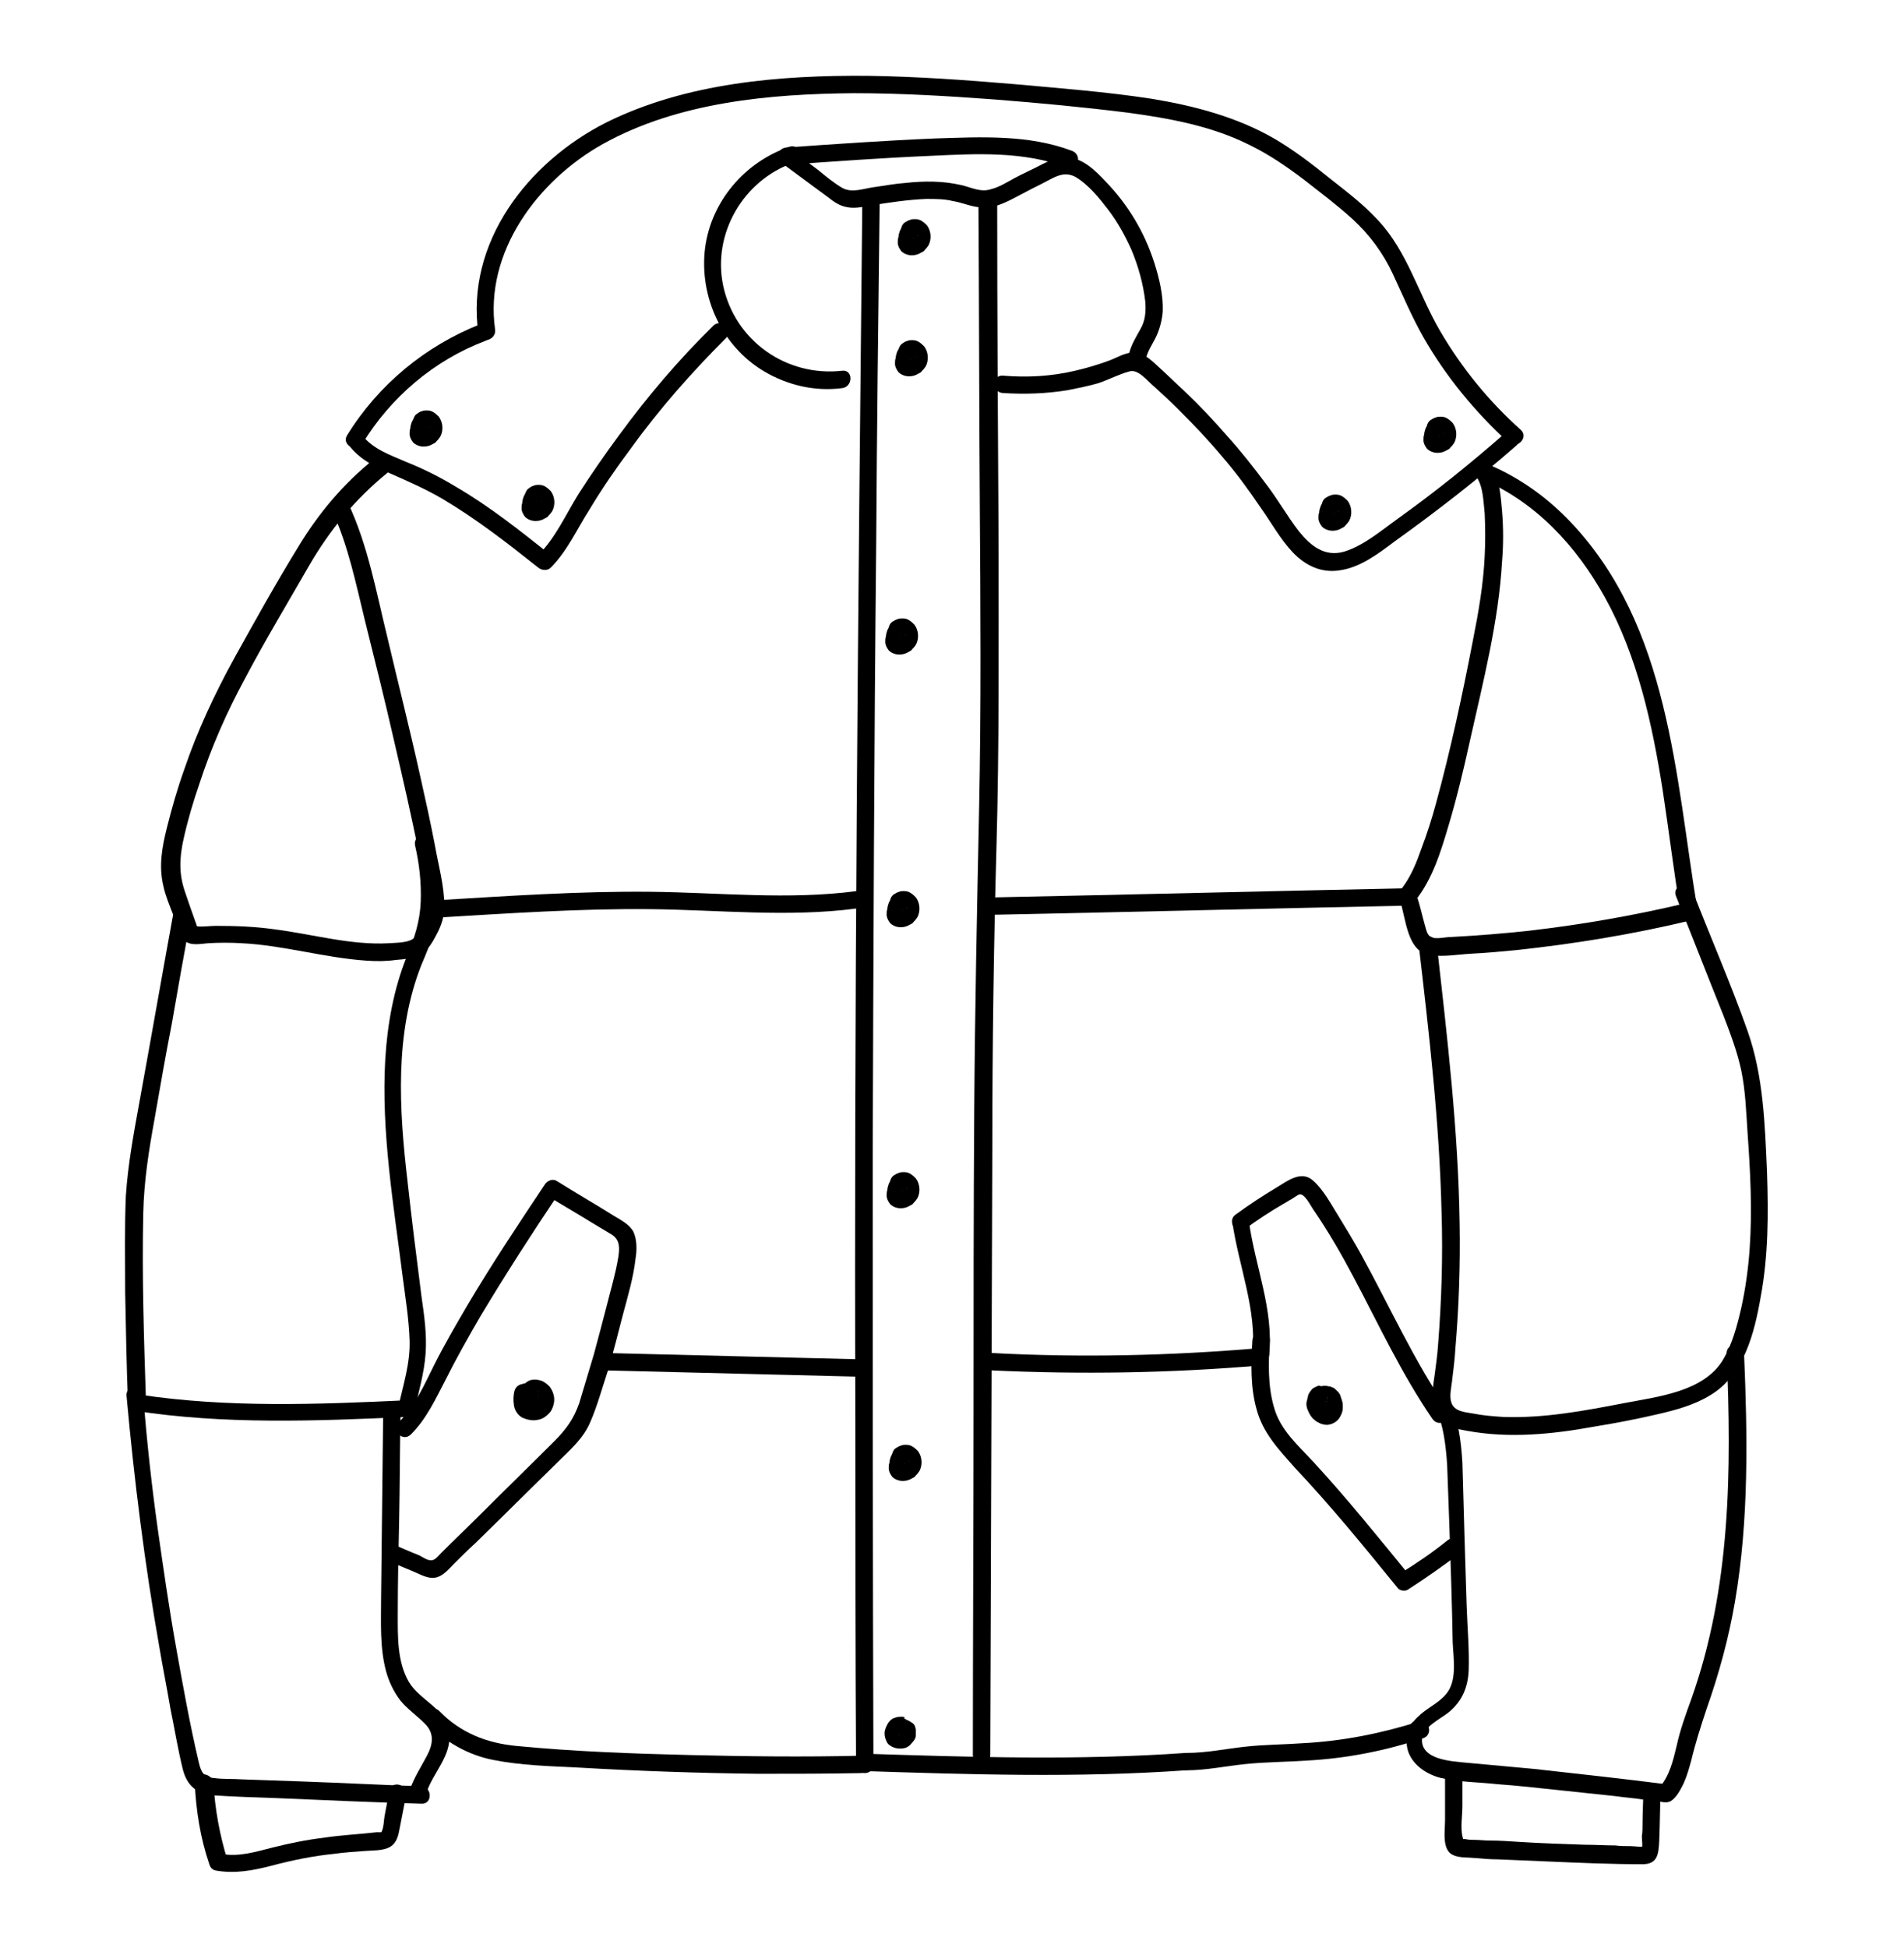 <?xml version="1.0" encoding="utf-8"?>
<!-- Generator: Adobe Illustrator 27.2.0, SVG Export Plug-In . SVG Version: 6.00 Build 0)  -->
<svg version="1.1" xmlns="http://www.w3.org/2000/svg" xmlns:xlink="http://www.w3.org/1999/xlink" x="0px" y="0px"
	 viewBox="0 0 273.8 280" style="enable-background:new 0 0 273.8 280;" xml:space="preserve">
<g id="Layer_1_xA0_Image_00000163052345909062637470000013736011313462835383_">
	<g>
		<g>
			<path d="M52.1,63.8c4.1-6.7,10.3-12,17.7-14.8c1.5-0.6,0.8-3-0.7-2.4c-7.9,3.1-14.7,8.7-19.2,16C49.1,63.9,51.2,65.2,52.1,63.8
				L52.1,63.8z"/>
		</g>
	</g>
	<g>
		<g>
			<path d="M71.2,47.4c-1.6-11.2,6.2-21.5,15.5-26.7c10.8-6,23.9-7.2,36.1-7.3c6.7,0,13.5,0.4,20.2,0.9c6.4,0.5,12.8,1.1,19.2,1.9
				c5.9,0.8,12,1.9,17.4,4.6c2.9,1.4,5.5,3.2,8,5.1c2.3,1.8,4.7,3.6,6.9,5.6c2.5,2.3,4.4,4.9,5.8,7.9c1.4,3,2.7,6.1,4.4,9.1
				c3.2,5.6,7.4,10.7,12.2,15.1c1.2,1.1,3-0.7,1.8-1.8c-4.6-4.1-8.5-8.9-11.6-14.2c-3.1-5.3-4.7-11.4-8.9-15.9
				c-2.1-2.3-4.5-4.1-6.9-6c-2.6-2.1-5.2-4.1-8.1-5.8c-5.4-3.1-11.5-4.7-17.6-5.7c-6.5-1-13.1-1.5-19.7-2.1
				c-7-0.6-14.1-1.1-21.1-1.2c-12.6-0.1-26.1,1-37.6,6.7C75.9,23.3,66.9,34.9,68.8,48C69,49.6,71.4,48.9,71.2,47.4L71.2,47.4z"/>
		</g>
	</g>
	<g>
		<g>
			<path d="M216.4,62.3c-4.9,4.3-10,8.4-15.3,12.2c-2.4,1.7-4.9,3.9-7.8,4.8c-2.8,0.8-4.8-0.8-6.5-2.9c-1.7-2.2-3.1-4.7-4.8-6.9
				c-1.8-2.4-3.6-4.7-5.6-6.9c-1.9-2.2-3.9-4.3-6.1-6.4c-1.1-1-2.1-2-3.2-3c-0.9-0.8-2-2-3.2-2.4c-1.5-0.5-3,0.5-4.3,1
				c-1.6,0.6-3.3,1.1-5,1.5c-3.4,0.8-6.9,1-10.4,0.7c-1.6-0.1-1.6,2.4,0,2.5c3.1,0.2,6.2,0.1,9.3-0.4c1.5-0.3,3-0.6,4.4-1
				c1.5-0.5,3-1.3,4.5-1.7c1.3-0.4,2.6,1.4,3.6,2.2c1.2,1.1,2.4,2.2,3.5,3.3c2.2,2.2,4.3,4.4,6.3,6.8c2,2.3,3.8,4.8,5.5,7.3
				c1.5,2.1,2.8,4.5,4.6,6.4c1.8,1.9,4.1,3,6.7,2.6c3-0.4,5.6-2.4,8-4.2c6-4.3,11.8-8.8,17.4-13.7C219.4,63,217.6,61.2,216.4,62.3
				L216.4,62.3z"/>
		</g>
	</g>
	<g>
		<g>
			<path d="M164.8,51.5c0.3-1.2,1-2.1,1.5-3.2c0.5-1.1,0.8-2.3,0.9-3.5c0.1-2.3-0.5-4.8-1.2-7c-1.4-4.4-3.8-8.4-7-11.7
				c-1.5-1.6-3.4-3.5-5.8-3.5c-1.2,0-2.3,0.5-3.3,1c-1.3,0.7-2.7,1.3-4,2c-1.1,0.6-2.2,1.3-3.4,1.6c-1.5,0.5-2.9-0.3-4.3-0.6
				c-2.6-0.6-5.3-0.6-8-0.3c-1.5,0.1-3,0.4-4.5,0.6c-1.5,0.2-3.2,0.9-4.6,0.1c-1.2-0.7-2.4-1.7-3.5-2.6c-1.3-1-2.7-2-4-3
				c-0.2,0.8-0.4,1.6-0.6,2.3c7-0.5,13.9-1,20.9-1.3c6.5-0.3,13.3-0.7,19.6,1.7c1.5,0.6,2.2-1.8,0.7-2.4c-6.3-2.4-13.2-2-19.7-1.8
				c-7.1,0.3-14.3,0.8-21.4,1.3c-1.3,0.1-1.6,1.6-0.6,2.3c2.2,1.6,4.3,3.2,6.5,4.8c0.9,0.7,1.7,1.3,2.9,1.5c1.2,0.2,2.4-0.1,3.5-0.3
				c2.6-0.4,5.2-0.8,7.8-0.9c1.3,0,2.6,0,3.8,0.3c1.3,0.2,2.6,0.8,3.9,0.9c2.4,0.3,4.6-1.2,6.6-2.2c1.1-0.6,2.2-1.1,3.3-1.7
				c1.3-0.7,2.4-1.2,3.8-0.5c1.9,1.1,3.5,3.1,4.8,4.8c1.3,1.7,2.4,3.7,3.3,5.7c1,2.4,1.7,4.9,2,7.5c0.1,1.4,0,2.7-0.7,3.9
				c-0.6,1.1-1.3,2.2-1.6,3.4C162.1,52.4,164.5,53.1,164.8,51.5L164.8,51.5z"/>
		</g>
	</g>
	<g>
		<g>
			<path d="M113.5,21.1c-6.4,2.2-11.2,7.8-12.1,14.5c-0.9,7,2.4,14.2,8.5,17.8c3.4,2,7.3,2.9,11.2,2.4c1.6-0.2,1.6-2.7,0-2.5
				c-8,0.9-15.4-4.3-17.1-12.2c-1.6-7.5,2.9-15.2,10.1-17.7C115.7,23,115.1,20.6,113.5,21.1L113.5,21.1z"/>
		</g>
	</g>
	<g>
		<g>
			<path d="M50.4,64.3c1.5,1.8,3.6,2.9,5.8,3.8c2.5,1.1,5,2.2,7.4,3.6c4.9,2.9,9.4,6.4,13.8,9.9c0.5,0.4,1.3,0.5,1.8,0
				c2.4-2.4,3.8-5.6,5.6-8.4c1.8-3,3.8-5.9,5.9-8.7c4.1-5.7,8.8-11,13.7-15.9c1.1-1.1-0.6-2.9-1.8-1.8C97.6,51.7,93.1,57,89,62.6
				c-2,2.7-4,5.6-5.8,8.4c-1.8,2.9-3.3,6.3-5.8,8.8c0.6,0,1.2,0,1.8,0c-4.4-3.5-8.8-7-13.6-9.8c-2.3-1.4-4.7-2.6-7.2-3.6
				c-2.3-1-4.7-1.8-6.3-3.8C51.1,61.3,49.4,63.1,50.4,64.3L50.4,64.3z"/>
		</g>
	</g>
	<g>
		<g>
			<path d="M124,29c-0.3,29.2-0.6,58.4-0.8,87.6c-0.2,29.2-0.3,58.5-0.2,87.7c0,16.5,0,32.9,0.1,49.4c0,1.6,2.5,1.6,2.5,0
				c-0.1-29.3-0.1-58.5-0.1-87.8c0.1-29.2,0.2-58.5,0.5-87.7c0.1-16.4,0.3-32.8,0.5-49.3C126.5,27.4,124,27.4,124,29L124,29z"/>
		</g>
	</g>
	<g>
		<g>
			<path d="M140.7,28.7c0.1,14.7,0.1,29.3,0.2,44c0.1,14.5,0.2,29-0.1,43.5c-0.3,14.4-0.6,28.7-0.7,43.1
				c-0.1,14.6-0.1,29.2-0.1,43.7c0,16.4-0.1,32.9-0.1,49.3c0,1.6,2.5,1.6,2.5,0c0.1-29.2,0.2-58.4,0.3-87.6
				c0-14.4,0.2-28.8,0.6-43.1c0.4-14.5,0.3-28.9,0.3-43.4c-0.1-16.5-0.2-33-0.2-49.5C143.2,27.1,140.7,27.1,140.7,28.7L140.7,28.7z"
				/>
		</g>
	</g>
	<g>
		<g>
			<path d="M53.8,66c-4.4,3.5-8,7.8-10.9,12.6c-3.2,5.2-6.2,10.6-9.2,16c-2.8,5.1-5.3,10.4-7.2,16c-1,2.8-1.8,5.6-2.5,8.4
				c-0.7,2.8-1.2,5.5-0.5,8.4c0.3,1.4,0.9,2.8,1.4,4.1c0.4,1.1,0.7,2.9,1.6,3.7c0.9,0.8,2.2,0.5,3.4,0.4c1.6-0.1,3.3-0.1,4.9,0
				c6,0.3,11.9,2.1,17.9,2.5c1.4,0.1,2.8,0.1,4.2-0.1c1.2-0.1,2.7-0.2,3.8-0.9c0.9-0.6,1.6-1.8,2.1-2.8c0.7-1.3,1.1-2.6,1.1-4
				c0-3-0.9-6.1-1.4-9c-0.6-3.1-1.3-6.3-2-9.4c-1.5-6.8-3.2-13.5-4.8-20.3c-1.6-6.5-2.8-13.3-5.7-19.4c-0.7-1.5-2.8-0.2-2.2,1.3
				c2.3,5,3.4,10.5,4.7,15.8c1.4,5.6,2.8,11.2,4.1,16.9c1.3,5.6,2.6,11.2,3.7,16.8c0.3,1.4,0.5,2.7,0.8,4.1c0.3,1.5,0.6,3.1,0.3,4.5
				c-0.3,1-1,2.4-1.7,3.1c-0.8,0.9-2.7,0.8-3.8,0.9c-5.5,0.3-10.9-1.3-16.4-2c-2.8-0.4-5.6-0.5-8.4-0.5c-0.7,0-1.5,0.1-2.2,0.1
				c-0.8,0-0.5,0-0.8-0.7c-0.5-1.4-1-2.8-1.5-4.3c-0.9-2.6-0.8-4.9-0.2-7.6c0.6-2.7,1.4-5.4,2.3-8c1.7-5.2,3.9-10.2,6.5-15
				c2.9-5.5,6.1-10.8,9.2-16.2c3-5.2,6.7-9.7,11.4-13.5C56.8,66.8,55,65,53.8,66L53.8,66z"/>
		</g>
	</g>
	<g>
		<g>
			<path d="M25,130.9c-1.7,9.3-3.3,18.5-5,27.8c-0.8,4.4-1.6,8.7-1.9,13.2c-0.2,4.6-0.1,9.3-0.1,13.9c0.1,5.3,0.2,10.5,0.4,15.8
				c0,0.5,0.4,1.1,0.9,1.2c12.9,2,26,1.5,39.1,0.9c0.5,0,1.1-0.4,1.2-0.9c0.6-2.7,1.4-5.4,1.6-8.2c0.2-2.8-0.2-5.5-0.6-8.3
				c-0.7-5.5-1.4-11-2-16.5c-1.2-10.3-1.9-21.2,2-31.1c0.6-1.4,1.2-2.8,1.6-4.3c0.4-1.4,0.6-2.9,0.7-4.4c0.2-3.1-0.1-6.2-0.8-9.1
				c-0.4-1.6-2.8-0.9-2.4,0.7c0.6,2.6,0.9,5.3,0.8,8c-0.1,2.8-0.9,5.3-2,7.9c-1.9,4.7-2.8,9.8-3.1,14.8c-0.6,10.4,1.2,20.9,2.5,31.2
				c0.4,3.1,0.9,6.1,1,9.2c0.1,3.3-0.9,6.3-1.6,9.5c0.4-0.3,0.8-0.6,1.2-0.9c-12.8,0.6-25.7,1.1-38.4-0.8c0.3,0.4,0.6,0.8,0.9,1.2
				c-0.3-9.1-0.6-18.2-0.4-27.3c0.1-4.6,0.8-9,1.6-13.4c0.8-4.6,1.6-9.2,2.5-13.8c0.9-5.2,1.8-10.3,2.8-15.5
				C27.7,130,25.3,129.3,25,130.9L25,130.9z"/>
		</g>
	</g>
	<g>
		<g>
			<path d="M18.2,200.7c1.1,12.1,2.6,24.1,4.7,36c0.5,3,1.1,5.9,1.6,8.9c0.6,2.9,1.1,6,1.8,8.8c0.6,2.3,2,3.5,4.4,3.7
				c3.1,0.2,6.2,0.3,9.2,0.4c6.9,0.3,13.8,0.6,20.7,0.8c1.6,0.1,1.6-2.4,0-2.5c-5.7-0.2-11.5-0.5-17.2-0.7c-2.9-0.1-5.7-0.2-8.6-0.3
				c-1.3-0.1-2.7,0-4.1-0.2c-1.4-0.1-1.8-0.9-2.1-2.2c-1.3-5.5-2.3-11.1-3.3-16.7c-1-5.6-1.8-11.2-2.6-16.8
				c-0.9-6.4-1.6-12.8-2.1-19.3C20.5,199.1,18,199.1,18.2,200.7L18.2,200.7z"/>
		</g>
	</g>
	<g>
		<g>
			<path d="M61.3,257.8c0.9-2.9,3.7-5.4,3.3-8.7c-0.4-3.5-4.2-4.6-5.8-7.3c-1.7-2.9-1.6-6.6-1.6-9.8c0-4.5,0.1-9,0.2-13.5
				c0.1-5.1,0.1-10.3,0.2-15.4c0-1.6-2.5-1.6-2.5,0c-0.1,8.9-0.2,17.8-0.3,26.7c0,3.4-0.2,7,0.7,10.4c0.4,1.5,1.1,3,2.1,4.3
				c1,1.2,2.3,2.1,3.4,3.2c1.5,1.4,1.3,3,0.4,4.7c-0.9,1.7-1.9,3.2-2.5,5C58.4,258.6,60.8,259.3,61.3,257.8L61.3,257.8z"/>
		</g>
	</g>
	<g>
		<g>
			<path d="M28,256.3c0.2,4,0.8,7.9,2.1,11.7c0.1,0.4,0.4,0.8,0.9,0.9c2.8,0.5,5.4,0,8.1-0.7c3-0.8,6-1.4,9-1.7
				c1.4-0.2,2.9-0.3,4.3-0.4c1.1-0.1,2.7,0,3.7-0.6c1-0.6,1.2-1.7,1.4-2.8c0.3-1.5,0.6-3.1,0.9-4.6c0.3-1.6-2.1-2.2-2.4-0.7
				c-0.2,1.2-0.5,2.5-0.7,3.7c-0.1,0.5-0.1,1.3-0.3,1.9c-0.2,0.5,0,0.4-0.8,0.4c-2.6,0.3-5.1,0.4-7.7,0.8c-2.5,0.3-4.9,0.8-7.3,1.4
				c-2.4,0.6-4.9,1.4-7.4,0.9c0.3,0.3,0.6,0.6,0.9,0.9c-1.1-3.6-1.8-7.3-2-11.1C30.4,254.7,27.9,254.6,28,256.3L28,256.3z"/>
		</g>
	</g>
	<g>
		<g>
			<path d="M59.1,206.2c2.2-2.2,3.5-5,4.9-7.7c1.6-3.2,3.3-6.2,5.1-9.3c3.6-6,7.4-11.9,11.3-17.7c-0.6,0.1-1.1,0.3-1.7,0.4
				c2.1,1.3,4.2,2.5,6.3,3.8c1,0.6,2,1.2,3,1.8c1.2,0.8,1.1,2,0.9,3.3c-0.4,2.4-1.1,4.7-1.7,7.1c-0.6,2.3-1.2,4.6-1.8,6.8
				c-0.7,2.3-1.4,4.7-2.1,7c-0.8,2.3-1.9,3.8-3.6,5.5c-3.4,3.4-6.9,6.8-10.3,10.2c-2,2-4,3.9-6,5.9c-0.4,0.4-0.9,1.1-1.5,1
				c-0.5,0-1.2-0.5-1.6-0.7c-1.3-0.5-2.6-1.1-3.8-1.6c-1.5-0.6-2.1,1.8-0.7,2.4c1.2,0.5,2.4,1,3.6,1.5c1,0.4,2.1,1.1,3.2,0.9
				c1.1-0.2,1.9-1.2,2.7-2c1-1,2-2,3-2.9c4-3.9,7.9-7.8,11.9-11.7c1.8-1.8,3.7-3.4,4.7-5.8c1-2.3,1.7-4.9,2.5-7.3
				c0.8-2.7,1.5-5.5,2.2-8.2c0.7-2.6,1.5-5.3,1.8-8c0.2-1.2,0.2-2.7-0.3-3.8c-0.6-1.1-1.8-1.7-2.8-2.3c-2.7-1.7-5.5-3.3-8.2-5
				c-0.6-0.4-1.3-0.1-1.7,0.4c-3.8,5.7-7.6,11.4-11.1,17.3c-1.7,2.9-3.4,5.8-4.9,8.8c-1.4,2.8-2.7,5.8-5,8.1
				C56.2,205.6,57.9,207.4,59.1,206.2L59.1,206.2z"/>
		</g>
	</g>
	<g>
		<g>
			<path d="M75.2,201.5c1.6,0,1.6-2.5,0-2.5C73.6,199,73.6,201.5,75.2,201.5L75.2,201.5z"/>
		</g>
	</g>
	<g>
		<g>
			<path d="M63.1,131.9c10.1-0.6,20.3-1.3,30.4-1.2c9.9,0.1,19.9,1.2,29.7-0.1c1.6-0.2,1.6-2.7,0-2.5c-9.9,1.3-19.8,0.2-29.7,0.1
				c-10.2-0.1-20.3,0.6-30.4,1.2C61.5,129.5,61.5,132,63.1,131.9L63.1,131.9z"/>
		</g>
	</g>
	<g>
		<g>
			<path d="M143.2,131.5c19.7-0.4,39.3-0.9,59-1.3c1.6,0,1.6-2.5,0-2.5c-19.7,0.4-39.3,0.9-59,1.3
				C141.6,129.1,141.6,131.6,143.2,131.5L143.2,131.5z"/>
		</g>
	</g>
	<g>
		<g>
			<path d="M203.5,129.5c2.5-3.1,3.7-7.1,4.8-10.8c1.2-4,2.2-8.2,3.1-12.3c1.9-8.5,4.1-17,4.6-25.7c0.2-2.4,0.2-4.8,0-7.2
				c-0.2-2.1-0.3-4.5-1.5-6.3c-0.9-1.3-3.1-0.1-2.2,1.3c1,1.5,1,3.5,1.2,5.3c0.1,2.1,0.1,4.2,0,6.2c-0.2,4.1-0.9,8.1-1.7,12.1
				c-1.5,7.8-3.2,15.7-5.3,23.4c-0.6,2.2-1.3,4.4-2.1,6.5c-0.7,2-1.5,4-2.8,5.7C200.7,129,202.5,130.8,203.5,129.5L203.5,129.5z"/>
		</g>
	</g>
	<g>
		<g>
			<path d="M212.9,68.8c7.9,3.3,13.8,9.7,17.9,17.1c4.7,8.5,6.8,18.2,8.3,27.7c0.9,5.9,1.6,11.8,2.6,17.7c0.3-0.5,0.6-1,0.9-1.5
				c-7.5,1.8-15,3.1-22.7,4c-3.7,0.4-7.4,0.7-11.2,0.9c-0.8,0-1.9,0.3-2.7,0.1c-0.8-0.2-0.9-1.2-1.1-1.8c-0.4-1.4-0.7-2.9-1.2-4.3
				c-0.5-1.5-2.9-0.9-2.4,0.7c0.9,2.6,1,7.5,4.4,7.9c1.9,0.3,4-0.1,5.9-0.2c2.1-0.1,4.2-0.3,6.3-0.5c8.5-0.9,17-2.3,25.3-4.3
				c0.7-0.2,1-0.9,0.9-1.5c-3.2-19.3-4-40.7-18.2-55.7c-3.3-3.5-7.3-6.4-11.8-8.3C212.7,66,211.4,68.2,212.9,68.8L212.9,68.8z"/>
		</g>
	</g>
	<g>
		<g>
			<path d="M204,135.7c1.5,12.8,3,25.7,3.3,38.6c0.2,6.3,0,12.7-0.5,19c-0.1,1.5-0.3,2.9-0.5,4.4c-0.2,1.3-0.4,2.7-0.3,4
				c0.4,2.8,2.5,3.6,5,4c6,1.1,12.2,0.5,18.2-0.6c3.1-0.5,6.2-1.1,9.2-1.8c2.6-0.6,5.2-1.3,7.5-2.7c4.9-2.9,6.4-9,7.3-14.2
				c1.1-5.9,1.1-11.9,0.9-17.9c-0.3-6.8-0.5-13.8-2.8-20.3c-2.4-6.8-5.3-13.4-7.9-20.1c-0.6-1.5-3-0.8-2.4,0.7
				c2.3,5.7,4.5,11.4,6.8,17.1c1,2.6,2,5.2,2.6,8c0.6,2.9,0.7,5.9,0.9,8.9c0.4,5.6,0.7,11.2,0.3,16.8c-0.2,2.8-0.6,5.7-1.2,8.4
				c-0.6,2.6-1.3,5.3-2.7,7.6c-2.8,4.5-9.4,5.2-14.1,6.1c-5.7,1.1-11.5,2.2-17.4,2c-1.5-0.1-2.9-0.2-4.4-0.5
				c-1.2-0.2-2.7-0.3-3.1-1.6c-0.3-0.9,0-2.1,0.1-3c0.2-1.6,0.4-3.2,0.5-4.9c0.5-5.9,0.7-11.9,0.6-17.8c-0.2-13.5-1.8-26.9-3.3-40.3
				C206.3,134.2,203.8,134.1,204,135.7L204,135.7z"/>
		</g>
	</g>
	<g>
		<g>
			<path d="M206.5,202.5c1.1,2.5,1.4,5.3,1.6,8c0.1,2.7,0.2,5.5,0.3,8.2c0.2,5.8,0.4,11.6,0.5,17.4c0.1,2.3,0.7,5.6-1,7.5
				c-1.1,1.3-2.8,2-4,3.2c-1.4,1.3-2,3.1-1.4,5c0.7,2,2.7,3.3,4.7,3.8c2.6,0.6,5.5,0.6,8.2,0.9c2.8,0.2,5.5,0.5,8.3,0.8
				c2.8,0.3,5.7,0.6,8.5,0.9c1.4,0.2,2.8,0.3,4.1,0.5c0.6,0.1,1.3,0.2,1.9,0.2c0.6,0.1,1.5,0.4,2.1,0c0.8-0.5,1.4-1.7,1.8-2.5
				c0.5-1.1,0.8-2.2,1.1-3.3c0.6-2.5,1.4-5,2.2-7.4c1.8-5.1,3.2-10.2,4.1-15.5c2-11.7,1.8-23.7,1.3-35.6c-0.1-1.6-2.6-1.6-2.5,0
				c0.7,16.8,0.6,33.7-5.1,49.7c-0.8,2.2-1.6,4.4-2.1,6.7c-0.5,2.1-1,4.2-2.4,5.9c0.3-0.1,0.6-0.2,0.9-0.4c-6.3-0.8-12.7-1.5-19-2.2
				c-3.3-0.3-6.5-0.6-9.8-0.9c-2-0.2-6.6-0.4-6.3-3.5c0.2-1.7,2.7-2.8,3.9-3.8c1.9-1.6,2.7-3.6,2.8-6c0.1-3.1-0.2-6.3-0.3-9.4
				c-0.1-3.2-0.2-6.5-0.3-9.7c-0.1-3.6-0.2-7.1-0.3-10.7c-0.2-3.2-0.6-6.3-1.9-9.2C208,199.7,205.8,201,206.5,202.5L206.5,202.5z"/>
		</g>
	</g>
	<g>
		<g>
			<path d="M207.8,254.9c0,2.3,0,4.5,0,6.8c0,1.5-0.5,4.3,1.2,5c0.9,0.4,2,0.3,3,0.4c1.1,0.1,2.3,0.2,3.4,0.2
				c2.4,0.1,4.7,0.2,7.1,0.3c4.6,0.2,9.2,0.4,13.7,0.4c2.2,0,2.3-1.5,2.4-3.3c0.1-2.3,0.1-4.6,0.2-6.9c0-1.6-2.5-1.6-2.5,0
				c0,1.4-0.1,2.8-0.1,4.3c0,0.6,0,1.3-0.1,1.9c0,0.5,0.2,1.6-0.1,2c0.2-0.2,0.5-0.4,0.7-0.6c-0.6,0.2-1.6,0-2.2,0
				c-0.7,0-1.5,0-2.2-0.1c-1.5,0-2.9-0.1-4.4-0.1c-3.1-0.1-6.2-0.2-9.3-0.4c-1.5-0.1-2.9-0.2-4.4-0.2c-0.7,0-1.5-0.1-2.2-0.1
				c-0.4,0-0.8,0-1.2-0.1c-0.6-0.1-0.3,0.2-0.5-0.4c-0.3-1.3,0-3,0-4.4c0-1.6,0-3.2,0-4.9C210.3,253.3,207.8,253.3,207.8,254.9
				L207.8,254.9z"/>
		</g>
	</g>
	<g>
		<g>
			<path d="M86.8,197c12.1,0.3,24.2,0.6,36.3,0.9c1.6,0,1.6-2.5,0-2.5c-12.1-0.3-24.2-0.6-36.3-0.9C85.2,194.4,85.2,196.9,86.8,197
				L86.8,197z"/>
		</g>
	</g>
	<g>
		<g>
			<path d="M142.5,197c12.9,0.6,25.8,0.4,38.7-0.7c1.6-0.1,1.6-2.6,0-2.5c-12.9,1.1-25.8,1.4-38.7,0.7
				C140.9,194.4,140.9,196.9,142.5,197L142.5,197z"/>
		</g>
	</g>
	<g>
		<g>
			<path d="M182.5,194.9c0.7-6.6-2-12.8-2.9-19.3c-0.1-0.7-0.5-1.2-1.2-1.2c-0.6,0-1.3,0.6-1.2,1.2c0.9,6.4,3.6,12.7,2.9,19.3
				C179.8,196.5,182.3,196.4,182.5,194.9L182.5,194.9z"/>
		</g>
	</g>
	<g>
		<g>
			<path d="M179,176.7c1.8-1.3,3.6-2.5,5.5-3.6c0.4-0.2,0.8-0.5,1.2-0.7c0.2-0.1,1-0.7,1.2-0.7c0.7-0.1,1.5,1.5,1.9,2.1
				c2.2,3.2,4.1,6.5,5.9,9.9c3.6,6.8,6.9,13.9,11.3,20.3c0.9,1.3,3.1,0.1,2.2-1.3c-4.9-7.1-8.4-15-12.6-22.6c-1-1.8-2.1-3.6-3.2-5.4
				c-1-1.6-2.1-3.7-3.6-5c-1.7-1.5-3.7,0.1-5.2,1c-2,1.2-4,2.5-5.9,3.9C176.4,175.5,177.7,177.7,179,176.7L179,176.7z"/>
		</g>
	</g>
	<g>
		<g>
			<path d="M180.1,192.7c-0.2,3.3-0.3,6.7,0.6,9.9c0.9,3.4,3.2,5.8,5.5,8.4c5.2,5.5,10,11.4,14.8,17.3c0.3,0.4,1.1,0.5,1.5,0.2
				c2.6-1.7,5.1-3.4,7.5-5.3c1.3-1-0.5-2.7-1.8-1.8c-2.2,1.8-4.6,3.4-7,4.9c0.5,0.1,1,0.1,1.5,0.2c-4.5-5.5-9-11.1-13.8-16.3
				c-2.2-2.4-4.8-4.6-5.7-7.9c-0.9-3.1-0.8-6.4-0.6-9.6C182.7,191.1,180.2,191.1,180.1,192.7L180.1,192.7z"/>
		</g>
	</g>
	<g>
		<g>
			<path d="M188.6,199.8c-0.1,0.1-0.2,0.3-0.3,0.4c-0.1,0.2-0.2,0.3-0.2,0.5c-0.1,0.3-0.1,0.5-0.2,0.8c-0.1,0.4,0,0.9,0.2,1.3
				c0.2,0.5,0.5,1,0.9,1.3c0.3,0.3,0.6,0.4,1,0.6c0.4,0.1,0.8,0.2,1.1,0.1c0.7-0.1,1.4-0.6,1.7-1.3c0.2-0.4,0.3-0.7,0.3-1.2
				c0-0.3,0-0.6-0.1-0.9c-0.1-0.3-0.2-0.6-0.3-0.9c-0.2-0.4-0.5-0.6-0.8-0.9c-0.1-0.1-0.2-0.1-0.2-0.1c-0.2-0.1-0.4-0.2-0.6-0.2
				c-0.4-0.1-0.8-0.1-1.2,0c-0.4,0.1-0.8,0.3-1,0.6c-0.2,0.3-0.5,0.6-0.5,1c-0.1,0.4-0.1,0.8,0.1,1.1c0.2,0.5,0.4,0.8,0.9,1.1
				c0.3,0.2,0.6,0.2,1,0.1c0.3-0.1,0.6-0.3,0.7-0.6c0.3-0.6,0.2-1.4-0.4-1.7c0,0-0.1,0-0.1-0.1c0.1,0.1,0.2,0.1,0.3,0.2
				c0,0-0.1-0.1-0.1-0.1c0.1,0.1,0.1,0.2,0.2,0.3c0-0.1-0.1-0.1-0.1-0.2c0,0.1,0.1,0.2,0.1,0.3c0-0.1-0.1-0.1-0.1-0.2
				c0,0.1,0,0.2,0,0.3c0-0.1,0-0.2,0-0.3c0,0.1,0,0.2,0,0.3c0-0.1,0-0.2,0.1-0.3c0,0.1-0.1,0.2-0.1,0.3c0-0.1,0.1-0.1,0.1-0.2
				c-0.1,0.1-0.1,0.2-0.2,0.3c0-0.1,0.1-0.1,0.1-0.1c-0.1,0.1-0.2,0.1-0.3,0.2c0.1,0,0.1-0.1,0.2-0.1c-0.1,0-0.2,0.1-0.3,0.1
				c0.1,0,0.2-0.1,0.3-0.1c-0.1,0-0.2,0-0.3,0c0.1,0,0.2,0,0.3,0c-0.1,0-0.2,0-0.3,0c0.1,0,0.2,0,0.3,0.1c-0.1,0-0.2-0.1-0.3-0.1
				c0.1,0,0.2,0.1,0.3,0.2c-0.1-0.1-0.2-0.1-0.3-0.2c0.1,0.1,0.2,0.2,0.2,0.2c-0.1-0.1-0.1-0.2-0.2-0.3c0.1,0.1,0.1,0.2,0.2,0.3
				c0-0.1-0.1-0.2-0.1-0.3c0.1,0.2,0.1,0.3,0.1,0.5c0-0.1,0-0.2,0-0.3c0,0.2,0,0.4,0,0.6c0-0.1,0-0.2,0-0.3c0,0.2-0.1,0.3-0.1,0.5
				c0-0.1,0.1-0.2,0.1-0.3c0,0.1-0.1,0.2-0.2,0.3c0.1-0.1,0.1-0.2,0.2-0.3c-0.1,0.1-0.1,0.1-0.2,0.2c0.1-0.1,0.2-0.1,0.3-0.2
				c-0.1,0-0.1,0.1-0.2,0.1c0.1,0,0.2-0.1,0.3-0.1c-0.1,0-0.2,0.1-0.3,0.1c0.1,0,0.2,0,0.3,0c-0.1,0-0.2,0-0.3,0c0.1,0,0.2,0,0.3,0
				c-0.1,0-0.3-0.1-0.4-0.1c0.1,0,0.2,0.1,0.3,0.1c-0.1-0.1-0.2-0.1-0.3-0.2c0.1,0.1,0.2,0.1,0.3,0.2c-0.1-0.1-0.2-0.2-0.3-0.3
				c0.1,0.1,0.1,0.2,0.2,0.3c-0.1-0.1-0.2-0.3-0.2-0.4c0,0.1,0.1,0.2,0.1,0.3c-0.1-0.2-0.1-0.4-0.1-0.5c0,0.1,0,0.2,0,0.3
				c0-0.2,0-0.3,0-0.5c0,0.1,0,0.2,0,0.3c0-0.2,0.1-0.3,0.1-0.5c0,0.1-0.1,0.2-0.1,0.3c0.1-0.1,0.1-0.2,0.2-0.3
				c-0.1,0.1-0.1,0.2-0.2,0.3c0,0,0,0,0-0.1c0.2-0.3,0.4-0.5,0.4-0.9c0-0.3-0.1-0.7-0.4-0.9c-0.2-0.2-0.6-0.4-0.9-0.4
				C189.2,199.4,188.8,199.5,188.6,199.8L188.6,199.8z"/>
		</g>
	</g>
	<g>
		<g>
			<path d="M74,199.9c-0.2,0.7-0.2,1.4-0.1,2.1c0.1,0.7,0.5,1.4,1.2,1.8c0.7,0.3,1.5,0.5,2.3,0.3c0.7-0.1,1.3-0.6,1.8-1.2
				c0.3-0.5,0.5-1.1,0.5-1.7c0-0.7-0.3-1.4-0.7-1.9c-0.4-0.4-0.9-0.8-1.5-0.9c-0.4-0.1-0.8-0.1-1.2,0c-0.6,0.2-1,0.6-1.2,1.2
				c-0.2,0.4-0.1,0.9-0.1,1.3c0.1,0.4,0.3,0.8,0.6,1.1c0.5,0.5,1.3,0.7,1.9,0.3c0.7-0.4,1-1.3,0.5-2c-0.2-0.3-0.4-0.5-0.7-0.6
				c-0.3-0.1-0.7,0-1,0.1c-0.6,0.4-0.8,1.1-0.4,1.7c0,0,0,0,0,0c0-0.1-0.1-0.2-0.1-0.3c0,0,0,0,0,0c0-0.1,0-0.2,0-0.3c0,0,0,0,0,0
				c0-0.1,0-0.2,0-0.3c0,0,0,0.1,0,0.1c0-0.1,0.1-0.2,0.1-0.3c0,0,0,0,0,0c0.1-0.1,0.1-0.2,0.2-0.3c0,0,0,0-0.1,0.1
				c0.1-0.1,0.2-0.1,0.3-0.2c0,0,0,0-0.1,0c0.1,0,0.2-0.1,0.3-0.1c0,0,0,0,0,0c0.1,0,0.2,0,0.3,0c0,0-0.1,0-0.1,0c0.1,0,0.2,0,0.3,0
				c0,0,0,0,0,0c0.1,0,0.2,0.1,0.3,0.1c0,0-0.1,0-0.1-0.1c0.1,0.1,0.2,0.1,0.3,0.2c-0.1,0-0.1-0.1-0.1-0.1c0.1,0.1,0.1,0.2,0.2,0.3
				c0-0.1-0.1-0.1-0.1-0.2c0,0.1,0.1,0.2,0.1,0.3c0-0.1-0.1-0.2-0.1-0.3c0,0.1,0,0.2,0,0.3c0-0.1,0-0.2,0-0.3c0,0.1,0,0.2,0,0.3
				c0-0.1,0-0.2,0.1-0.3c0,0.1-0.1,0.2-0.1,0.3c0,0,0-0.1,0.1-0.1c-0.1,0.1-0.1,0.2-0.2,0.3c0,0,0-0.1,0.1-0.1
				c-0.1,0.1-0.2,0.1-0.3,0.2c0,0,0.1,0,0.1-0.1c-0.1,0-0.2,0.1-0.3,0.1c0,0,0.1,0,0.1,0c-0.1,0-0.2,0-0.3,0c0.1,0,0.2,0,0.3,0
				c-0.1,0-0.2,0-0.3,0c0.2,0,0.3,0.1,0.5,0.1c-0.1,0-0.2-0.1-0.3-0.1c0.1,0.1,0.3,0.1,0.4,0.2c-0.1-0.1-0.2-0.1-0.3-0.2
				c0.1,0.1,0.2,0.2,0.3,0.3c-0.1-0.1-0.1-0.2-0.2-0.3c0.1,0.1,0.2,0.3,0.2,0.4c0-0.1-0.1-0.2-0.1-0.3c0.1,0.1,0.1,0.3,0.1,0.4
				c0-0.1,0-0.2,0-0.3c0,0.1,0,0.3,0,0.4c0-0.1,0-0.2,0-0.3c0,0.2-0.1,0.3-0.1,0.5c0-0.1,0.1-0.2,0.1-0.3c-0.1,0.1-0.1,0.3-0.2,0.4
				c0.1-0.1,0.1-0.2,0.2-0.3c-0.1,0.1-0.2,0.2-0.3,0.3c0.1-0.1,0.2-0.1,0.3-0.2c-0.1,0.1-0.2,0.2-0.4,0.2c0.1,0,0.2-0.1,0.3-0.1
				c-0.1,0-0.2,0.1-0.3,0.1c0.1,0,0.2,0,0.3,0c-0.2,0-0.3,0-0.5,0c0.1,0,0.2,0,0.3,0c-0.2,0-0.5-0.1-0.7-0.2c0.1,0,0.2,0.1,0.3,0.1
				c-0.1,0-0.2-0.1-0.2-0.1c0.1,0.1,0.2,0.1,0.3,0.2c-0.1-0.1-0.1-0.1-0.2-0.2c0.1,0.1,0.1,0.2,0.2,0.3c-0.1-0.1-0.1-0.2-0.1-0.3
				c0,0.1,0.1,0.2,0.1,0.3c-0.1-0.1-0.1-0.3-0.1-0.5c0,0.1,0,0.2,0,0.3c0-0.3,0-0.6,0-0.9c0,0.1,0,0.2,0,0.3c0-0.2,0.1-0.4,0.1-0.6
				c0.2-0.6-0.2-1.4-0.9-1.5C74.9,198.9,74.2,199.3,74,199.9L74,199.9z"/>
		</g>
	</g>
	<g>
		<g>
			<path d="M61.5,247.8c2.5,2.6,5.8,4.5,9.4,5.2c4,0.8,8.2,0.9,12.2,1.1c8.6,0.5,17.3,0.8,25.9,0.9c4.9,0,9.9,0,14.8-0.1
				c1.6,0,1.6-2.5,0-2.5c-8.2,0.2-16.5,0.1-24.7-0.1c-8.2-0.2-16.5-0.5-24.8-1.3c-4.3-0.4-8.1-1.9-11.1-5
				C62.2,244.9,60.4,246.6,61.5,247.8L61.5,247.8z"/>
		</g>
	</g>
	<g>
		<g>
			<path d="M124,254.6c15.5,0.5,31,1,46.5-0.1c1.6-0.1,1.6-2.6,0-2.5c-15.5,1.1-31,0.6-46.5,0.1C122.4,252.1,122.4,254.6,124,254.6
				L124,254.6z"/>
		</g>
	</g>
	<g>
		<g>
			<path d="M170.6,254.5c2.8,0,5.6-0.6,8.5-0.9c2.9-0.3,5.9-0.3,8.8-0.5c5.7-0.3,11.3-1.4,16.7-3.2c1.1-0.3,1.2-1.7,0.3-2.3
				c-0.5-0.3-0.9-0.4-1.4-0.2c-1.5,0.5-0.9,2.9,0.7,2.4c0.1,0,0.2-0.1,0.3-0.1c-0.3,0-0.6-0.1-1-0.1c0.1,0.1,0.1,0.1,0.2,0.2
				c0.1-0.8,0.2-1.5,0.3-2.3c-5.4,1.7-10.9,2.8-16.6,3.1c-2.8,0.2-5.6,0.2-8.3,0.5c-2.8,0.3-5.6,0.9-8.5,0.9
				C169,252.1,169,254.6,170.6,254.5L170.6,254.5z"/>
		</g>
	</g>
	<g>
		<g>
			<path d="M129.8,246.8c-0.1,0-0.2,0-0.4,0c-0.3,0-0.6,0.1-0.9,0.2c-0.4,0.2-0.7,0.5-0.9,0.9c-0.2,0.4-0.4,0.8-0.4,1.3
				c0,0.5,0.2,1.1,0.5,1.5c0.3,0.3,0.7,0.5,1.1,0.6c0.4,0.1,0.9,0.1,1.3,0c0.4-0.1,0.8-0.4,1-0.7c0.3-0.3,0.6-0.7,0.6-1.1
				c0-0.1,0-0.3,0-0.4c0-0.1,0-0.2,0-0.3c0-0.1,0-0.2,0-0.2c0-0.1-0.1-0.2-0.1-0.4c-0.1-0.2-0.2-0.4-0.4-0.5
				c-0.4-0.3-0.8-0.5-1.3-0.6c-0.2-0.1-0.3-0.1-0.5,0c-0.2,0-0.3,0.1-0.5,0.1c-0.3,0.2-0.5,0.4-0.6,0.7c-0.1,0.3-0.1,0.7,0.1,1
				c0.2,0.3,0.4,0.5,0.7,0.6c0.2,0,0.3,0.1,0.5,0.1c-0.1,0-0.2-0.1-0.3-0.1c0.1,0,0.1,0.1,0.2,0.1c-0.1-0.1-0.2-0.1-0.3-0.2
				c0.1,0,0.1,0.1,0.1,0.1c-0.1-0.1-0.1-0.2-0.2-0.3c0,0.1,0.1,0.1,0.1,0.2c0-0.1-0.1-0.2-0.1-0.3c0,0,0,0.1,0,0.1
				c0-0.1,0-0.2,0-0.3c0,0,0,0.1,0,0.1c0-0.1,0-0.2,0-0.3c0,0.1,0,0.1,0,0.2c0-0.1,0.1-0.2,0.1-0.3c-0.1,0.1-0.2,0.3-0.2,0.4
				c0.1-0.1,0.1-0.2,0.2-0.3c-0.1,0.1-0.2,0.2-0.3,0.3c0.1-0.1,0.2-0.1,0.3-0.2c-0.1,0-0.1,0.1-0.2,0.1c0.1,0,0.2-0.1,0.3-0.1
				c-0.1,0-0.1,0-0.2,0c0.1,0,0.2,0,0.3,0c-0.2,0-0.3,0-0.5,0c0.1,0,0.2,0,0.3,0c-0.1,0-0.2,0-0.3-0.1c0.1,0,0.2,0.1,0.3,0.1
				c-0.1,0-0.1-0.1-0.2-0.1c0.1,0.1,0.2,0.1,0.3,0.2c0,0-0.1-0.1-0.1-0.1c0.1,0.1,0.1,0.2,0.2,0.3c0,0-0.1-0.1-0.1-0.1
				c0,0.1,0.1,0.2,0.1,0.3c0-0.1,0-0.1-0.1-0.2c0,0.1,0,0.2,0,0.3c0-0.1,0-0.2,0-0.2c0,0.1,0,0.2,0,0.3c0-0.1,0.1-0.3,0.1-0.4
				c0,0.1-0.1,0.2-0.1,0.3c0.1-0.2,0.1-0.3,0.2-0.4c-0.1,0.1-0.1,0.2-0.2,0.3c0-0.1,0.1-0.1,0.1-0.1c-0.1,0.1-0.2,0.1-0.3,0.2
				c0.1,0,0.1-0.1,0.2-0.1c-0.1,0-0.2,0.1-0.3,0.1c0.1,0,0.1,0,0.2,0c-0.1,0-0.2,0-0.3,0c0.2,0,0.3,0,0.5,0c0.3,0,0.7-0.2,0.9-0.4
				c0.2-0.2,0.4-0.6,0.4-0.9c0-0.3-0.1-0.7-0.4-0.9c-0.1-0.1-0.2-0.1-0.3-0.2C130.2,246.9,130,246.8,129.8,246.8L129.8,246.8z"/>
		</g>
	</g>
	<g>
		<g>
			<path d="M129.1,208.1c-0.3,0.2-0.5,0.4-0.7,0.7c-0.1,0.2-0.2,0.4-0.3,0.6c-0.1,0.3-0.2,0.6-0.2,0.9c-0.1,0.2-0.1,0.5-0.1,0.8
				c0,0.4,0.2,0.8,0.5,1.2c0.4,0.4,1,0.6,1.5,0.6c0.5,0,0.9-0.1,1.4-0.4c0.2-0.1,0.4-0.2,0.5-0.4c0.1-0.1,0.1-0.1,0.2-0.2
				c0.1-0.1,0.2-0.3,0.3-0.4c0.5-0.9,0.4-2.1-0.2-2.9c-0.2-0.2-0.4-0.4-0.7-0.6c-0.3-0.2-0.6-0.3-1-0.3c-0.2,0-0.5,0-0.7,0.1
				c-0.4,0.1-0.6,0.3-0.9,0.5c-0.2,0.2-0.4,0.6-0.4,0.9c0,0.3,0.1,0.7,0.4,0.9c0.2,0.2,0.6,0.4,0.9,0.4c0.1,0,0.2,0,0.3,0
				c0.2-0.1,0.4-0.2,0.6-0.3c0,0,0,0,0.1,0c-0.1,0.1-0.2,0.1-0.3,0.2c0.1,0,0.1-0.1,0.2-0.1c-0.1,0-0.2,0.1-0.3,0.1
				c0.1,0,0.2-0.1,0.3-0.1c-0.1,0-0.2,0-0.3,0c0.1,0,0.2,0,0.3,0c-0.1,0-0.2,0-0.3,0c0.1,0,0.2,0,0.2,0.1c-0.1,0-0.2-0.1-0.3-0.1
				c0.1,0,0.2,0.1,0.2,0.1c-0.1-0.1-0.2-0.1-0.3-0.2c0.1,0.1,0.1,0.1,0.2,0.2c-0.1-0.1-0.1-0.2-0.2-0.3c0.1,0.1,0.1,0.2,0.1,0.2
				c0-0.1-0.1-0.2-0.1-0.3c0,0.1,0.1,0.3,0.1,0.4c0-0.1,0-0.2,0-0.3c0,0.1,0,0.3,0,0.4c0-0.1,0-0.2,0-0.3c0,0.1,0,0.2-0.1,0.3
				c0-0.1,0.1-0.2,0.1-0.3c0,0.1-0.1,0.2-0.1,0.2c0.1-0.1,0.1-0.2,0.2-0.3c-0.1,0.1-0.1,0.2-0.2,0.2c0.1-0.1,0.2-0.1,0.3-0.2
				c-0.1,0.1-0.2,0.2-0.4,0.2c0.1,0,0.2-0.1,0.3-0.1c-0.1,0.1-0.3,0.1-0.4,0.1c0.1,0,0.2,0,0.3,0c-0.1,0-0.2,0-0.3,0
				c0.1,0,0.2,0,0.3,0c-0.1,0-0.2,0-0.2-0.1c0.1,0,0.2,0.1,0.3,0.1c-0.1,0-0.1-0.1-0.2-0.1c0.1,0.1,0.2,0.1,0.3,0.2
				c0,0-0.1-0.1-0.1-0.1c0.1,0.1,0.1,0.2,0.2,0.3c0,0,0-0.1-0.1-0.1c0,0.1,0.1,0.2,0.1,0.3c0,0,0-0.1,0-0.1c0,0.1,0,0.2,0,0.3
				c0-0.1,0-0.1,0-0.2c0,0.1,0,0.2,0,0.3c0.1-0.4,0.2-0.8,0.3-1.2c0,0.1-0.1,0.2-0.1,0.3c0-0.1,0.1-0.2,0.2-0.3
				c-0.1,0.1-0.1,0.2-0.2,0.3c0-0.1,0.1-0.1,0.1-0.2c-0.1,0.1-0.2,0.1-0.3,0.2c0,0,0,0,0.1,0c0.3-0.2,0.5-0.4,0.6-0.7
				c0.1-0.3,0-0.7-0.1-1c-0.2-0.3-0.4-0.5-0.7-0.6C129.7,207.9,129.4,207.9,129.1,208.1L129.1,208.1z"/>
		</g>
	</g>
	<g>
		<g>
			<path d="M129.5,210.5c1.6,0,1.6-2.5,0-2.5C127.9,208,127.9,210.5,129.5,210.5L129.5,210.5z"/>
		</g>
	</g>
	<g>
		<g>
			<path d="M128.8,168.9c-0.3,0.2-0.5,0.4-0.7,0.7c-0.1,0.2-0.2,0.4-0.3,0.6c-0.1,0.3-0.2,0.6-0.2,0.9c-0.1,0.2-0.1,0.5-0.1,0.8
				c0,0.4,0.2,0.8,0.5,1.2c0.4,0.4,1,0.6,1.5,0.6c0.5,0,0.9-0.1,1.4-0.4c0.2-0.1,0.4-0.2,0.5-0.4c0.1-0.1,0.1-0.1,0.2-0.2
				c0.1-0.1,0.2-0.3,0.3-0.4c0.5-0.9,0.4-2.1-0.2-2.9c-0.2-0.2-0.4-0.4-0.7-0.6c-0.3-0.2-0.6-0.3-1-0.3c-0.2,0-0.5,0-0.7,0.1
				c-0.4,0.1-0.6,0.3-0.9,0.5c-0.2,0.2-0.4,0.6-0.4,0.9c0,0.3,0.1,0.7,0.4,0.9c0.2,0.2,0.6,0.4,0.9,0.4c0.1,0,0.2,0,0.3,0
				c0.2-0.1,0.4-0.2,0.6-0.3c0,0,0,0,0.1,0c-0.1,0.1-0.2,0.1-0.3,0.2c0.1,0,0.1-0.1,0.2-0.1c-0.1,0-0.2,0.1-0.3,0.1
				c0.1,0,0.2-0.1,0.3-0.1c-0.1,0-0.2,0-0.3,0c0.1,0,0.2,0,0.3,0c-0.1,0-0.2,0-0.3,0c0.1,0,0.2,0,0.2,0.1c-0.1,0-0.2-0.1-0.3-0.1
				c0.1,0,0.2,0.1,0.2,0.1c-0.1-0.1-0.2-0.1-0.3-0.2c0.1,0.1,0.1,0.1,0.2,0.2c-0.1-0.1-0.1-0.2-0.2-0.3c0.1,0.1,0.1,0.2,0.1,0.2
				c0-0.1-0.1-0.2-0.1-0.3c0,0.1,0.1,0.3,0.1,0.4c0-0.1,0-0.2,0-0.3c0,0.1,0,0.3,0,0.4c0-0.1,0-0.2,0-0.3c0,0.1,0,0.2-0.1,0.3
				c0-0.1,0.1-0.2,0.1-0.3c0,0.1-0.1,0.2-0.1,0.2c0.1-0.1,0.1-0.2,0.2-0.3c-0.1,0.1-0.1,0.2-0.2,0.2c0.1-0.1,0.2-0.1,0.3-0.2
				c-0.1,0.1-0.2,0.2-0.4,0.2c0.1,0,0.2-0.1,0.3-0.1c-0.1,0.1-0.3,0.1-0.4,0.1c0.1,0,0.2,0,0.3,0c-0.1,0-0.2,0-0.3,0
				c0.1,0,0.2,0,0.3,0c-0.1,0-0.2,0-0.2-0.1c0.1,0,0.2,0.1,0.3,0.1c-0.1,0-0.1-0.1-0.2-0.1c0.1,0.1,0.2,0.1,0.3,0.2
				c0,0-0.1-0.1-0.1-0.1c0.1,0.1,0.1,0.2,0.2,0.3c0,0,0-0.1-0.1-0.1c0,0.1,0.1,0.2,0.1,0.3c0,0,0-0.1,0-0.1c0,0.1,0,0.2,0,0.3
				c0-0.1,0-0.1,0-0.2c0,0.1,0,0.2,0,0.3c0.1-0.4,0.2-0.8,0.3-1.2c0,0.1-0.1,0.2-0.1,0.3c0-0.1,0.1-0.2,0.2-0.3
				c-0.1,0.1-0.1,0.2-0.2,0.3c0-0.1,0.1-0.1,0.1-0.2c-0.1,0.1-0.2,0.1-0.3,0.2c0,0,0,0,0.1,0c0.3-0.2,0.5-0.4,0.6-0.7
				c0.1-0.3,0-0.7-0.1-1c-0.2-0.3-0.4-0.5-0.7-0.6C129.4,168.7,129.1,168.7,128.8,168.9L128.8,168.9z"/>
		</g>
	</g>
	<g>
		<g>
			<path d="M129.2,171.3c1.6,0,1.6-2.5,0-2.5C127.6,168.8,127.6,171.3,129.2,171.3L129.2,171.3z"/>
		</g>
	</g>
	<g>
		<g>
			<path d="M128.8,128.5c-0.3,0.2-0.5,0.4-0.7,0.7c-0.1,0.2-0.2,0.4-0.3,0.6c-0.1,0.3-0.2,0.6-0.2,0.9c-0.1,0.2-0.1,0.5-0.1,0.8
				c0,0.4,0.2,0.8,0.5,1.2c0.4,0.4,1,0.6,1.5,0.6c0.5,0,0.9-0.1,1.4-0.4c0.2-0.1,0.4-0.2,0.5-0.4c0.1-0.1,0.1-0.1,0.2-0.2
				c0.1-0.1,0.2-0.3,0.3-0.4c0.5-0.9,0.4-2.1-0.2-2.9c-0.2-0.2-0.4-0.4-0.7-0.6c-0.3-0.2-0.6-0.3-1-0.3c-0.2,0-0.5,0-0.7,0.1
				c-0.4,0.1-0.6,0.3-0.9,0.5c-0.2,0.2-0.4,0.6-0.4,0.9c0,0.3,0.1,0.7,0.4,0.9c0.2,0.2,0.6,0.4,0.9,0.4c0.1,0,0.2,0,0.3,0
				c0.2-0.1,0.4-0.2,0.6-0.3c0,0,0,0,0.1,0c-0.1,0.1-0.2,0.1-0.3,0.2c0.1,0,0.1-0.1,0.2-0.1c-0.1,0-0.2,0.1-0.3,0.1
				c0.1,0,0.2-0.1,0.3-0.1c-0.1,0-0.2,0-0.3,0c0.1,0,0.2,0,0.3,0c-0.1,0-0.2,0-0.3,0c0.1,0,0.2,0,0.2,0.1c-0.1,0-0.2-0.1-0.3-0.1
				c0.1,0,0.2,0.1,0.2,0.1c-0.1-0.1-0.2-0.1-0.3-0.2c0.1,0.1,0.1,0.1,0.2,0.2c-0.1-0.1-0.1-0.2-0.2-0.3c0.1,0.1,0.1,0.2,0.1,0.2
				c0-0.1-0.1-0.2-0.1-0.3c0,0.1,0.1,0.3,0.1,0.4c0-0.1,0-0.2,0-0.3c0,0.1,0,0.3,0,0.4c0-0.1,0-0.2,0-0.3c0,0.1,0,0.2-0.1,0.3
				c0-0.1,0.1-0.2,0.1-0.3c0,0.1-0.1,0.2-0.1,0.2c0.1-0.1,0.1-0.2,0.2-0.3c-0.1,0.1-0.1,0.2-0.2,0.2c0.1-0.1,0.2-0.1,0.3-0.2
				c-0.1,0.1-0.2,0.2-0.4,0.2c0.1,0,0.2-0.1,0.3-0.1c-0.1,0.1-0.3,0.1-0.4,0.1c0.1,0,0.2,0,0.3,0c-0.1,0-0.2,0-0.3,0
				c0.1,0,0.2,0,0.3,0c-0.1,0-0.2,0-0.2-0.1c0.1,0,0.2,0.1,0.3,0.1c-0.1,0-0.1-0.1-0.2-0.1c0.1,0.1,0.2,0.1,0.3,0.2
				c0,0-0.1-0.1-0.1-0.1c0.1,0.1,0.1,0.2,0.2,0.3c0,0,0-0.1-0.1-0.1c0,0.1,0.1,0.2,0.1,0.3c0,0,0-0.1,0-0.1c0,0.1,0,0.2,0,0.3
				c0-0.1,0-0.1,0-0.2c0,0.1,0,0.2,0,0.3c0.1-0.4,0.2-0.8,0.3-1.2c0,0.1-0.1,0.2-0.1,0.3c0-0.1,0.1-0.2,0.2-0.3
				c-0.1,0.1-0.1,0.2-0.2,0.3c0-0.1,0.1-0.1,0.1-0.2c-0.1,0.1-0.2,0.1-0.3,0.2c0,0,0,0,0.1,0c0.3-0.2,0.5-0.4,0.6-0.7
				c0.1-0.3,0-0.7-0.1-1c-0.2-0.3-0.4-0.5-0.7-0.6C129.4,128.3,129.1,128.3,128.8,128.5L128.8,128.5z"/>
		</g>
	</g>
	<g>
		<g>
			<path d="M129.2,130.9c1.6,0,1.6-2.5,0-2.5C127.6,128.4,127.6,130.9,129.2,130.9L129.2,130.9z"/>
		</g>
	</g>
	<g>
		<g>
			<path d="M128.6,89.3c-0.3,0.2-0.5,0.4-0.7,0.7c-0.1,0.2-0.2,0.4-0.3,0.6c-0.1,0.3-0.2,0.6-0.2,0.9c-0.1,0.2-0.1,0.5-0.1,0.8
				c0,0.4,0.2,0.8,0.5,1.2c0.4,0.4,1,0.6,1.5,0.6c0.5,0,0.9-0.1,1.4-0.4c0.2-0.1,0.4-0.2,0.5-0.4c0.1-0.1,0.1-0.1,0.2-0.2
				c0.1-0.1,0.2-0.3,0.3-0.4c0.5-0.9,0.4-2.1-0.2-2.9c-0.2-0.2-0.4-0.4-0.7-0.6c-0.3-0.2-0.6-0.3-1-0.3c-0.2,0-0.5,0-0.7,0.1
				c-0.4,0.1-0.6,0.3-0.9,0.5c-0.2,0.2-0.4,0.6-0.4,0.9c0,0.3,0.1,0.7,0.4,0.9c0.2,0.2,0.6,0.4,0.9,0.4c0.1,0,0.2,0,0.3,0
				c0.2-0.1,0.4-0.2,0.6-0.3c0,0,0,0,0.1,0c-0.1,0.1-0.2,0.1-0.3,0.2c0.1,0,0.1-0.1,0.2-0.1c-0.1,0-0.2,0.1-0.3,0.1
				c0.1,0,0.2-0.1,0.3-0.1c-0.1,0-0.2,0-0.3,0c0.1,0,0.2,0,0.3,0c-0.1,0-0.2,0-0.3,0c0.1,0,0.2,0,0.2,0.1c-0.1,0-0.2-0.1-0.3-0.1
				c0.1,0,0.2,0.1,0.2,0.1c-0.1-0.1-0.2-0.1-0.3-0.2c0.1,0.1,0.1,0.1,0.2,0.2c-0.1-0.1-0.1-0.2-0.2-0.3c0.1,0.1,0.1,0.2,0.1,0.2
				c0-0.1-0.1-0.2-0.1-0.3c0,0.1,0.1,0.3,0.1,0.4c0-0.1,0-0.2,0-0.3c0,0.1,0,0.3,0,0.4c0-0.1,0-0.2,0-0.3c0,0.1,0,0.2-0.1,0.3
				c0-0.1,0.1-0.2,0.1-0.3c0,0.1-0.1,0.2-0.1,0.2c0.1-0.1,0.1-0.2,0.2-0.3c-0.1,0.1-0.1,0.2-0.2,0.2c0.1-0.1,0.2-0.1,0.3-0.2
				c-0.1,0.1-0.2,0.2-0.4,0.2c0.1,0,0.2-0.1,0.3-0.1c-0.1,0.1-0.3,0.1-0.4,0.1c0.1,0,0.2,0,0.3,0c-0.1,0-0.2,0-0.3,0
				c0.1,0,0.2,0,0.3,0c-0.1,0-0.2,0-0.2-0.1c0.1,0,0.2,0.1,0.3,0.1c-0.1,0-0.1-0.1-0.2-0.1c0.1,0.1,0.2,0.1,0.3,0.2
				c0,0-0.1-0.1-0.1-0.1c0.1,0.1,0.1,0.2,0.2,0.3c0,0,0-0.1-0.1-0.1c0,0.1,0.1,0.2,0.1,0.3c0,0,0-0.1,0-0.1c0,0.1,0,0.2,0,0.3
				c0-0.1,0-0.1,0-0.2c0,0.1,0,0.2,0,0.3c0.1-0.4,0.2-0.8,0.3-1.2c0,0.1-0.1,0.2-0.1,0.3c0-0.1,0.1-0.2,0.2-0.3
				c-0.1,0.1-0.1,0.2-0.2,0.3c0-0.1,0.1-0.1,0.1-0.2c-0.1,0.1-0.2,0.1-0.3,0.2c0,0,0,0,0.1,0c0.3-0.2,0.5-0.4,0.6-0.7
				c0.1-0.3,0-0.7-0.1-1c-0.2-0.3-0.4-0.5-0.7-0.6C129.2,89.1,128.8,89.1,128.6,89.3L128.6,89.3z"/>
		</g>
	</g>
	<g>
		<g>
			<path d="M129,91.7c1.6,0,1.6-2.5,0-2.5C127.4,89.2,127.4,91.7,129,91.7L129,91.7z"/>
		</g>
	</g>
	<g>
		<g>
			<path d="M130,49.3c-0.3,0.2-0.5,0.4-0.7,0.7c-0.1,0.2-0.2,0.4-0.3,0.6c-0.1,0.3-0.2,0.6-0.2,0.9c-0.1,0.2-0.1,0.5-0.1,0.8
				c0,0.4,0.2,0.8,0.5,1.2c0.4,0.4,1,0.6,1.5,0.6c0.5,0,0.9-0.1,1.4-0.4c0.2-0.1,0.4-0.2,0.5-0.4c0.1-0.1,0.1-0.1,0.2-0.2
				c0.1-0.1,0.2-0.3,0.3-0.4c0.5-0.9,0.4-2.1-0.2-2.9c-0.2-0.2-0.4-0.4-0.7-0.6c-0.3-0.2-0.6-0.3-1-0.3c-0.2,0-0.5,0-0.7,0.1
				c-0.4,0.1-0.6,0.3-0.9,0.5c-0.2,0.2-0.4,0.6-0.4,0.9c0,0.3,0.1,0.7,0.4,0.9c0.2,0.2,0.6,0.4,0.9,0.4c0.1,0,0.2,0,0.3,0
				c0.2-0.1,0.4-0.2,0.6-0.3c0,0,0,0,0.1,0c-0.1,0.1-0.2,0.1-0.3,0.2c0.1,0,0.1-0.1,0.2-0.1c-0.1,0-0.2,0.1-0.3,0.1
				c0.1,0,0.2-0.1,0.3-0.1c-0.1,0-0.2,0-0.3,0c0.1,0,0.2,0,0.3,0c-0.1,0-0.2,0-0.3,0c0.1,0,0.2,0,0.2,0.1c-0.1,0-0.2-0.1-0.3-0.1
				c0.1,0,0.2,0.1,0.2,0.1c-0.1-0.1-0.2-0.1-0.3-0.2c0.1,0.1,0.1,0.1,0.2,0.2c-0.1-0.1-0.1-0.2-0.2-0.3c0.1,0.1,0.1,0.2,0.1,0.2
				c0-0.1-0.1-0.2-0.1-0.3c0,0.1,0.1,0.3,0.1,0.4c0-0.1,0-0.2,0-0.3c0,0.1,0,0.3,0,0.4c0-0.1,0-0.2,0-0.3c0,0.1,0,0.2-0.1,0.3
				c0-0.1,0.1-0.2,0.1-0.3c0,0.1-0.1,0.2-0.1,0.2c0.1-0.1,0.1-0.2,0.2-0.3c-0.1,0.1-0.1,0.2-0.2,0.2c0.1-0.1,0.2-0.1,0.3-0.2
				c-0.1,0.1-0.2,0.2-0.4,0.2c0.1,0,0.2-0.1,0.3-0.1c-0.1,0.1-0.3,0.1-0.4,0.1c0.1,0,0.2,0,0.3,0c-0.1,0-0.2,0-0.3,0
				c0.1,0,0.2,0,0.3,0c-0.1,0-0.2,0-0.2-0.1c0.1,0,0.2,0.1,0.3,0.1c-0.1,0-0.1-0.1-0.2-0.1c0.1,0.1,0.2,0.1,0.3,0.2
				c0,0-0.1-0.1-0.1-0.1c0.1,0.1,0.1,0.2,0.2,0.3c0,0,0-0.1-0.1-0.1c0,0.1,0.1,0.2,0.1,0.3c0,0,0-0.1,0-0.1c0,0.1,0,0.2,0,0.3
				c0-0.1,0-0.1,0-0.2c0,0.1,0,0.2,0,0.3c0.1-0.4,0.2-0.8,0.3-1.2c0,0.1-0.1,0.2-0.1,0.3c0-0.1,0.1-0.2,0.2-0.3
				c-0.1,0.1-0.1,0.2-0.2,0.3c0-0.1,0.1-0.1,0.1-0.2c-0.1,0.1-0.2,0.1-0.3,0.2c0,0,0,0,0.1,0c0.3-0.2,0.5-0.4,0.6-0.7
				c0.1-0.3,0-0.7-0.1-1c-0.2-0.3-0.4-0.5-0.7-0.6C130.7,49.1,130.3,49.1,130,49.3L130,49.3z"/>
		</g>
	</g>
	<g>
		<g>
			<path d="M130.5,51.7c1.6,0,1.6-2.5,0-2.5C128.9,49.2,128.9,51.7,130.5,51.7L130.5,51.7z"/>
		</g>
	</g>
	<g>
		<g>
			<path d="M130.4,31.9c-0.3,0.2-0.5,0.4-0.7,0.7c-0.1,0.2-0.2,0.4-0.3,0.6c-0.1,0.3-0.2,0.6-0.2,0.9c-0.1,0.2-0.1,0.5-0.1,0.8
				c0,0.4,0.2,0.8,0.5,1.2c0.4,0.4,1,0.6,1.5,0.6c0.5,0,0.9-0.1,1.4-0.4c0.2-0.1,0.4-0.2,0.5-0.4c0.1-0.1,0.1-0.1,0.2-0.2
				c0.1-0.1,0.2-0.3,0.3-0.4c0.5-0.9,0.4-2.1-0.2-2.9c-0.2-0.2-0.4-0.4-0.7-0.6c-0.3-0.2-0.6-0.3-1-0.3c-0.2,0-0.5,0-0.7,0.1
				c-0.4,0.1-0.6,0.3-0.9,0.5c-0.2,0.2-0.4,0.6-0.4,0.9c0,0.3,0.1,0.7,0.4,0.9c0.2,0.2,0.6,0.4,0.9,0.4c0.1,0,0.2,0,0.3,0
				c0.2-0.1,0.4-0.2,0.6-0.3c0,0,0,0,0.1,0c-0.1,0.1-0.2,0.1-0.3,0.2c0.1,0,0.1-0.1,0.2-0.1c-0.1,0-0.2,0.1-0.3,0.1
				c0.1,0,0.2-0.1,0.3-0.1c-0.1,0-0.2,0-0.3,0c0.1,0,0.2,0,0.3,0c-0.1,0-0.2,0-0.3,0c0.1,0,0.2,0,0.2,0.1c-0.1,0-0.2-0.1-0.3-0.1
				c0.1,0,0.2,0.1,0.2,0.1c-0.1-0.1-0.2-0.1-0.3-0.2c0.1,0.1,0.1,0.1,0.2,0.2c-0.1-0.1-0.1-0.2-0.2-0.3c0.1,0.1,0.1,0.2,0.1,0.2
				c0-0.1-0.1-0.2-0.1-0.3c0,0.1,0.1,0.3,0.1,0.4c0-0.1,0-0.2,0-0.3c0,0.1,0,0.3,0,0.4c0-0.1,0-0.2,0-0.3c0,0.1,0,0.2-0.1,0.3
				c0-0.1,0.1-0.2,0.1-0.3c0,0.1-0.1,0.2-0.1,0.2c0.1-0.1,0.1-0.2,0.2-0.3c-0.1,0.1-0.1,0.2-0.2,0.2c0.1-0.1,0.2-0.1,0.3-0.2
				c-0.1,0.1-0.2,0.2-0.4,0.2c0.1,0,0.2-0.1,0.3-0.1c-0.1,0.1-0.3,0.1-0.4,0.1c0.1,0,0.2,0,0.3,0c-0.1,0-0.2,0-0.3,0
				c0.1,0,0.2,0,0.3,0c-0.1,0-0.2,0-0.2-0.1c0.1,0,0.2,0.1,0.3,0.1c-0.1,0-0.1-0.1-0.2-0.1c0.1,0.1,0.2,0.1,0.3,0.2
				c0,0-0.1-0.1-0.1-0.1c0.1,0.1,0.1,0.2,0.2,0.3c0,0,0-0.1-0.1-0.1c0,0.1,0.1,0.2,0.1,0.3c0,0,0-0.1,0-0.1c0,0.1,0,0.2,0,0.3
				c0-0.1,0-0.1,0-0.2c0,0.1,0,0.2,0,0.3c0.1-0.4,0.2-0.8,0.3-1.2c0,0.1-0.1,0.2-0.1,0.3c0-0.1,0.1-0.2,0.2-0.3
				c-0.1,0.1-0.1,0.2-0.2,0.3c0-0.1,0.1-0.1,0.1-0.2c-0.1,0.1-0.2,0.1-0.3,0.2c0,0,0,0,0.1,0c0.3-0.2,0.5-0.4,0.6-0.7
				c0.1-0.3,0-0.7-0.1-1c-0.2-0.3-0.4-0.5-0.7-0.6C131,31.7,130.6,31.7,130.4,31.9L130.4,31.9z"/>
		</g>
	</g>
	<g>
		<g>
			<path d="M130.8,34.3c1.6,0,1.6-2.5,0-2.5C129.2,31.8,129.2,34.3,130.8,34.3L130.8,34.3z"/>
		</g>
	</g>
	<g>
		<g>
			<path d="M60.2,59.4c-0.3,0.2-0.5,0.4-0.7,0.7c-0.1,0.2-0.2,0.4-0.3,0.6c-0.1,0.3-0.2,0.6-0.2,0.9c-0.1,0.2-0.1,0.5-0.1,0.8
				c0,0.4,0.2,0.8,0.5,1.2c0.4,0.4,1,0.6,1.5,0.6c0.5,0,0.9-0.1,1.4-0.4c0.2-0.1,0.4-0.2,0.5-0.4c0.1-0.1,0.1-0.1,0.2-0.2
				c0.1-0.1,0.2-0.3,0.3-0.4c0.5-0.9,0.4-2.1-0.2-2.9c-0.2-0.2-0.4-0.4-0.7-0.6c-0.3-0.2-0.6-0.3-1-0.3c-0.2,0-0.5,0-0.7,0.1
				c-0.4,0.1-0.6,0.3-0.9,0.5c-0.2,0.2-0.4,0.6-0.4,0.9c0,0.3,0.1,0.7,0.4,0.9c0.2,0.2,0.6,0.4,0.9,0.4c0.1,0,0.2,0,0.3,0
				c0.2-0.1,0.4-0.2,0.6-0.3c0,0,0,0,0.1,0c-0.1,0.1-0.2,0.1-0.3,0.2c0.1,0,0.1-0.1,0.2-0.1c-0.1,0-0.2,0.1-0.3,0.1
				c0.1,0,0.2-0.1,0.3-0.1c-0.1,0-0.2,0-0.3,0c0.1,0,0.2,0,0.3,0c-0.1,0-0.2,0-0.3,0c0.1,0,0.2,0,0.2,0.1c-0.1,0-0.2-0.1-0.3-0.1
				c0.1,0,0.2,0.1,0.2,0.1c-0.1-0.1-0.2-0.1-0.3-0.2c0.1,0.1,0.1,0.1,0.2,0.2c-0.1-0.1-0.1-0.2-0.2-0.3c0.1,0.1,0.1,0.2,0.1,0.2
				c0-0.1-0.1-0.2-0.1-0.3c0,0.1,0.1,0.3,0.1,0.4c0-0.1,0-0.2,0-0.3c0,0.1,0,0.3,0,0.4c0-0.1,0-0.2,0-0.3c0,0.1,0,0.2-0.1,0.3
				c0-0.1,0.1-0.2,0.1-0.3c0,0.1-0.1,0.2-0.1,0.2c0.1-0.1,0.1-0.2,0.2-0.3c-0.1,0.1-0.1,0.2-0.2,0.2c0.1-0.1,0.2-0.1,0.3-0.2
				c-0.1,0.1-0.2,0.2-0.4,0.2c0.1,0,0.2-0.1,0.3-0.1c-0.1,0.1-0.3,0.1-0.4,0.1c0.1,0,0.2,0,0.3,0c-0.1,0-0.2,0-0.3,0
				c0.1,0,0.2,0,0.3,0c-0.1,0-0.2,0-0.2-0.1c0.1,0,0.2,0.1,0.3,0.1c-0.1,0-0.1-0.1-0.2-0.1c0.1,0.1,0.2,0.1,0.3,0.2
				c0,0-0.1-0.1-0.1-0.1c0.1,0.1,0.1,0.2,0.2,0.3c0,0,0-0.1-0.1-0.1c0,0.1,0.1,0.2,0.1,0.3c0,0,0-0.1,0-0.1c0,0.1,0,0.2,0,0.3
				c0-0.1,0-0.1,0-0.2c0,0.1,0,0.2,0,0.3c0.1-0.4,0.2-0.8,0.3-1.2c0,0.1-0.1,0.2-0.1,0.3c0-0.1,0.1-0.2,0.2-0.3
				c-0.1,0.1-0.1,0.2-0.2,0.3c0-0.1,0.1-0.1,0.1-0.2c-0.1,0.1-0.2,0.1-0.3,0.2c0,0,0,0,0.1,0c0.3-0.2,0.5-0.4,0.6-0.7
				c0.1-0.3,0-0.7-0.1-1c-0.2-0.3-0.4-0.5-0.7-0.6C60.9,59.2,60.5,59.3,60.2,59.4L60.2,59.4z"/>
		</g>
	</g>
	<g>
		<g>
			<path d="M60.7,61.9c1.6,0,1.6-2.5,0-2.5C59.1,59.4,59.1,61.9,60.7,61.9L60.7,61.9z"/>
		</g>
	</g>
	<g>
		<g>
			<path d="M76.3,70.1c-0.3,0.2-0.5,0.4-0.7,0.7c-0.1,0.2-0.2,0.4-0.3,0.6c-0.1,0.3-0.2,0.6-0.2,0.9C75,72.6,75,72.8,75,73.1
				c0,0.4,0.2,0.8,0.5,1.2c0.4,0.4,1,0.6,1.5,0.6c0.5,0,0.9-0.1,1.4-0.4c0.2-0.1,0.4-0.2,0.5-0.4c0.1-0.1,0.1-0.1,0.2-0.2
				c0.1-0.1,0.2-0.3,0.3-0.4c0.5-0.9,0.4-2.1-0.2-2.9c-0.2-0.2-0.4-0.4-0.7-0.6c-0.3-0.2-0.6-0.3-1-0.3c-0.2,0-0.5,0-0.7,0.1
				c-0.4,0.1-0.6,0.3-0.9,0.5c-0.2,0.2-0.4,0.6-0.4,0.9c0,0.3,0.1,0.7,0.4,0.9c0.2,0.2,0.6,0.4,0.9,0.4c0.1,0,0.2,0,0.3,0
				c0.2-0.1,0.4-0.2,0.6-0.3c0,0,0,0,0.1,0c-0.1,0.1-0.2,0.1-0.3,0.2c0.1,0,0.1-0.1,0.2-0.1c-0.1,0-0.2,0.1-0.3,0.1
				c0.1,0,0.2-0.1,0.3-0.1c-0.1,0-0.2,0-0.3,0c0.1,0,0.2,0,0.3,0c-0.1,0-0.2,0-0.3,0c0.1,0,0.2,0,0.2,0.1c-0.1,0-0.2-0.1-0.3-0.1
				c0.1,0,0.2,0.1,0.2,0.1c-0.1-0.1-0.2-0.1-0.3-0.2c0.1,0.1,0.1,0.1,0.2,0.2c-0.1-0.1-0.1-0.2-0.2-0.3c0.1,0.1,0.1,0.2,0.1,0.2
				c0-0.1-0.1-0.2-0.1-0.3c0,0.1,0.1,0.3,0.1,0.4c0-0.1,0-0.2,0-0.3c0,0.1,0,0.3,0,0.4c0-0.1,0-0.2,0-0.3c0,0.1,0,0.2-0.1,0.3
				c0-0.1,0.1-0.2,0.1-0.3c0,0.1-0.1,0.2-0.1,0.2c0.1-0.1,0.1-0.2,0.2-0.3c-0.1,0.1-0.1,0.2-0.2,0.2c0.1-0.1,0.2-0.1,0.3-0.2
				c-0.1,0.1-0.2,0.2-0.4,0.2c0.1,0,0.2-0.1,0.3-0.1c-0.1,0.1-0.3,0.1-0.4,0.1c0.1,0,0.2,0,0.3,0c-0.1,0-0.2,0-0.3,0
				c0.1,0,0.2,0,0.3,0c-0.1,0-0.2,0-0.2-0.1c0.1,0,0.2,0.1,0.3,0.1c-0.1,0-0.1-0.1-0.2-0.1c0.1,0.1,0.2,0.1,0.3,0.2
				c0,0-0.1-0.1-0.1-0.1c0.1,0.1,0.1,0.2,0.2,0.3c0,0,0-0.1-0.1-0.1c0,0.1,0.1,0.2,0.1,0.3c0,0,0-0.1,0-0.1c0,0.1,0,0.2,0,0.3
				c0-0.1,0-0.1,0-0.2c0,0.1,0,0.2,0,0.3c0.1-0.4,0.2-0.8,0.3-1.2c0,0.1-0.1,0.2-0.1,0.3c0-0.1,0.1-0.2,0.2-0.3
				c-0.1,0.1-0.1,0.2-0.2,0.3c0-0.1,0.1-0.1,0.1-0.2c-0.1,0.1-0.2,0.1-0.3,0.2c0,0,0,0,0.1,0c0.3-0.2,0.5-0.4,0.6-0.7
				c0.1-0.3,0-0.7-0.1-1c-0.2-0.3-0.4-0.5-0.7-0.6C77,69.9,76.6,69.9,76.3,70.1L76.3,70.1z"/>
		</g>
	</g>
	<g>
		<g>
			<path d="M76.8,72.6c1.6,0,1.6-2.5,0-2.5C75.2,70.1,75.1,72.6,76.8,72.6L76.8,72.6z"/>
		</g>
	</g>
	<g>
		<g>
			<path d="M190.9,71.5c-0.3,0.2-0.5,0.4-0.7,0.7c-0.1,0.2-0.2,0.4-0.3,0.6c-0.1,0.3-0.2,0.6-0.2,0.9c-0.1,0.2-0.1,0.5-0.1,0.8
				c0,0.4,0.2,0.8,0.5,1.2c0.4,0.4,1,0.6,1.5,0.6c0.5,0,0.9-0.1,1.4-0.4c0.2-0.1,0.4-0.2,0.5-0.4c0.1-0.1,0.1-0.1,0.2-0.2
				c0.1-0.1,0.2-0.3,0.3-0.4c0.5-0.9,0.4-2.1-0.2-2.9c-0.2-0.2-0.4-0.4-0.7-0.6c-0.3-0.2-0.6-0.3-1-0.3c-0.2,0-0.5,0-0.7,0.1
				c-0.4,0.1-0.6,0.3-0.9,0.5c-0.2,0.2-0.4,0.6-0.4,0.9c0,0.3,0.1,0.7,0.4,0.9c0.2,0.2,0.6,0.4,0.9,0.4c0.1,0,0.2,0,0.3,0
				c0.2-0.1,0.4-0.2,0.6-0.3c0,0,0,0,0.1,0c-0.1,0.1-0.2,0.1-0.3,0.2c0.1,0,0.1-0.1,0.2-0.1c-0.1,0-0.2,0.1-0.3,0.1
				c0.1,0,0.2-0.1,0.3-0.1c-0.1,0-0.2,0-0.3,0c0.1,0,0.2,0,0.3,0c-0.1,0-0.2,0-0.3,0c0.1,0,0.2,0,0.2,0.1c-0.1,0-0.2-0.1-0.3-0.1
				c0.1,0,0.2,0.1,0.2,0.1c-0.1-0.1-0.2-0.1-0.3-0.2c0.1,0.1,0.1,0.1,0.2,0.2c-0.1-0.1-0.1-0.2-0.2-0.3c0.1,0.1,0.1,0.2,0.1,0.2
				c0-0.1-0.1-0.2-0.1-0.3c0,0.1,0.1,0.3,0.1,0.4c0-0.1,0-0.2,0-0.3c0,0.1,0,0.3,0,0.4c0-0.1,0-0.2,0-0.3c0,0.1,0,0.2-0.1,0.3
				c0-0.1,0.1-0.2,0.1-0.3c0,0.1-0.1,0.2-0.1,0.2c0.1-0.1,0.1-0.2,0.2-0.3c-0.1,0.1-0.1,0.2-0.2,0.2c0.1-0.1,0.2-0.1,0.3-0.2
				c-0.1,0.1-0.2,0.2-0.4,0.2c0.1,0,0.2-0.1,0.3-0.1c-0.1,0.1-0.3,0.1-0.4,0.1c0.1,0,0.2,0,0.3,0c-0.1,0-0.2,0-0.3,0
				c0.1,0,0.2,0,0.3,0c-0.1,0-0.2,0-0.2-0.1c0.1,0,0.2,0.1,0.3,0.1c-0.1,0-0.1-0.1-0.2-0.1c0.1,0.1,0.2,0.1,0.3,0.2
				c0,0-0.1-0.1-0.1-0.1c0.1,0.1,0.1,0.2,0.2,0.3c0,0,0-0.1-0.1-0.1c0,0.1,0.1,0.2,0.1,0.3c0,0,0-0.1,0-0.1c0,0.1,0,0.2,0,0.3
				c0-0.1,0-0.1,0-0.2c0,0.1,0,0.2,0,0.3c0.1-0.4,0.2-0.8,0.3-1.2c0,0.1-0.1,0.2-0.1,0.3c0-0.1,0.1-0.2,0.2-0.3
				c-0.1,0.1-0.1,0.2-0.2,0.3c0-0.1,0.1-0.1,0.1-0.2c-0.1,0.1-0.2,0.1-0.3,0.2c0,0,0,0,0.1,0c0.3-0.2,0.5-0.4,0.6-0.7
				c0.1-0.3,0-0.7-0.1-1c-0.2-0.3-0.4-0.5-0.7-0.6C191.5,71.3,191.2,71.3,190.9,71.5L190.9,71.5z"/>
		</g>
	</g>
	<g>
		<g>
			<path d="M191.3,73.9c1.6,0,1.6-2.5,0-2.5C189.7,71.4,189.7,73.9,191.3,73.9L191.3,73.9z"/>
		</g>
	</g>
	<g>
		<g>
			<path d="M206,60.3c-0.3,0.2-0.5,0.4-0.7,0.7c-0.1,0.2-0.2,0.4-0.3,0.6c-0.1,0.3-0.2,0.6-0.2,0.9c-0.1,0.2-0.1,0.5-0.1,0.8
				c0,0.4,0.2,0.8,0.5,1.2c0.4,0.4,1,0.6,1.5,0.6c0.5,0,0.9-0.1,1.4-0.4c0.2-0.1,0.4-0.2,0.5-0.4c0.1-0.1,0.1-0.1,0.2-0.2
				c0.1-0.1,0.2-0.3,0.3-0.4c0.5-0.9,0.4-2.1-0.2-2.9c-0.2-0.2-0.4-0.4-0.7-0.6c-0.3-0.2-0.6-0.3-1-0.3c-0.2,0-0.5,0-0.7,0.1
				c-0.4,0.1-0.6,0.3-0.9,0.5c-0.2,0.2-0.4,0.6-0.4,0.9c0,0.3,0.1,0.7,0.4,0.9c0.2,0.2,0.6,0.4,0.9,0.4c0.1,0,0.2,0,0.3,0
				c0.2-0.1,0.4-0.2,0.6-0.3c0,0,0,0,0.1,0c-0.1,0.1-0.2,0.1-0.3,0.2c0.1,0,0.1-0.1,0.2-0.1c-0.1,0-0.2,0.1-0.3,0.1
				c0.1,0,0.2-0.1,0.3-0.1c-0.1,0-0.2,0-0.3,0c0.1,0,0.2,0,0.3,0c-0.1,0-0.2,0-0.3,0c0.1,0,0.2,0,0.2,0.1c-0.1,0-0.2-0.1-0.3-0.1
				c0.1,0,0.2,0.1,0.2,0.1c-0.1-0.1-0.2-0.1-0.3-0.2c0.1,0.1,0.1,0.1,0.2,0.2c-0.1-0.1-0.1-0.2-0.2-0.3c0.1,0.1,0.1,0.2,0.1,0.2
				c0-0.1-0.1-0.2-0.1-0.3c0,0.1,0.1,0.3,0.1,0.4c0-0.1,0-0.2,0-0.3c0,0.1,0,0.3,0,0.4c0-0.1,0-0.2,0-0.3c0,0.1,0,0.2-0.1,0.3
				c0-0.1,0.1-0.2,0.1-0.3c0,0.1-0.1,0.2-0.1,0.2c0.1-0.1,0.1-0.2,0.2-0.3c-0.1,0.1-0.1,0.2-0.2,0.2c0.1-0.1,0.2-0.1,0.3-0.2
				c-0.1,0.1-0.2,0.2-0.4,0.2c0.1,0,0.2-0.1,0.3-0.1c-0.1,0.1-0.3,0.1-0.4,0.1c0.1,0,0.2,0,0.3,0c-0.1,0-0.2,0-0.3,0
				c0.1,0,0.2,0,0.3,0c-0.1,0-0.2,0-0.2-0.1c0.1,0,0.2,0.1,0.3,0.1c-0.1,0-0.1-0.1-0.2-0.1c0.1,0.1,0.2,0.1,0.3,0.2
				c0,0-0.1-0.1-0.1-0.1c0.1,0.1,0.1,0.2,0.2,0.3c0,0,0-0.1-0.1-0.1c0,0.1,0.1,0.2,0.1,0.3c0,0,0-0.1,0-0.1c0,0.1,0,0.2,0,0.3
				c0-0.1,0-0.1,0-0.2c0,0.1,0,0.2,0,0.3c0.1-0.4,0.2-0.8,0.3-1.2c0,0.1-0.1,0.2-0.1,0.3c0-0.1,0.1-0.2,0.2-0.3
				c-0.1,0.1-0.1,0.2-0.2,0.3c0-0.1,0.1-0.1,0.1-0.2c-0.1,0.1-0.2,0.1-0.3,0.2c0,0,0,0,0.1,0c0.3-0.2,0.5-0.4,0.6-0.7
				c0.1-0.3,0-0.7-0.1-1c-0.2-0.3-0.4-0.5-0.7-0.6C206.6,60.1,206.3,60.1,206,60.3L206,60.3z"/>
		</g>
	</g>
	<g>
		<g>
			<path d="M206.4,62.7c1.6,0,1.6-2.5,0-2.5C204.8,60.2,204.8,62.7,206.4,62.7L206.4,62.7z"/>
		</g>
	</g>
</g>
<g id="Layer_2">
</g>
</svg>
